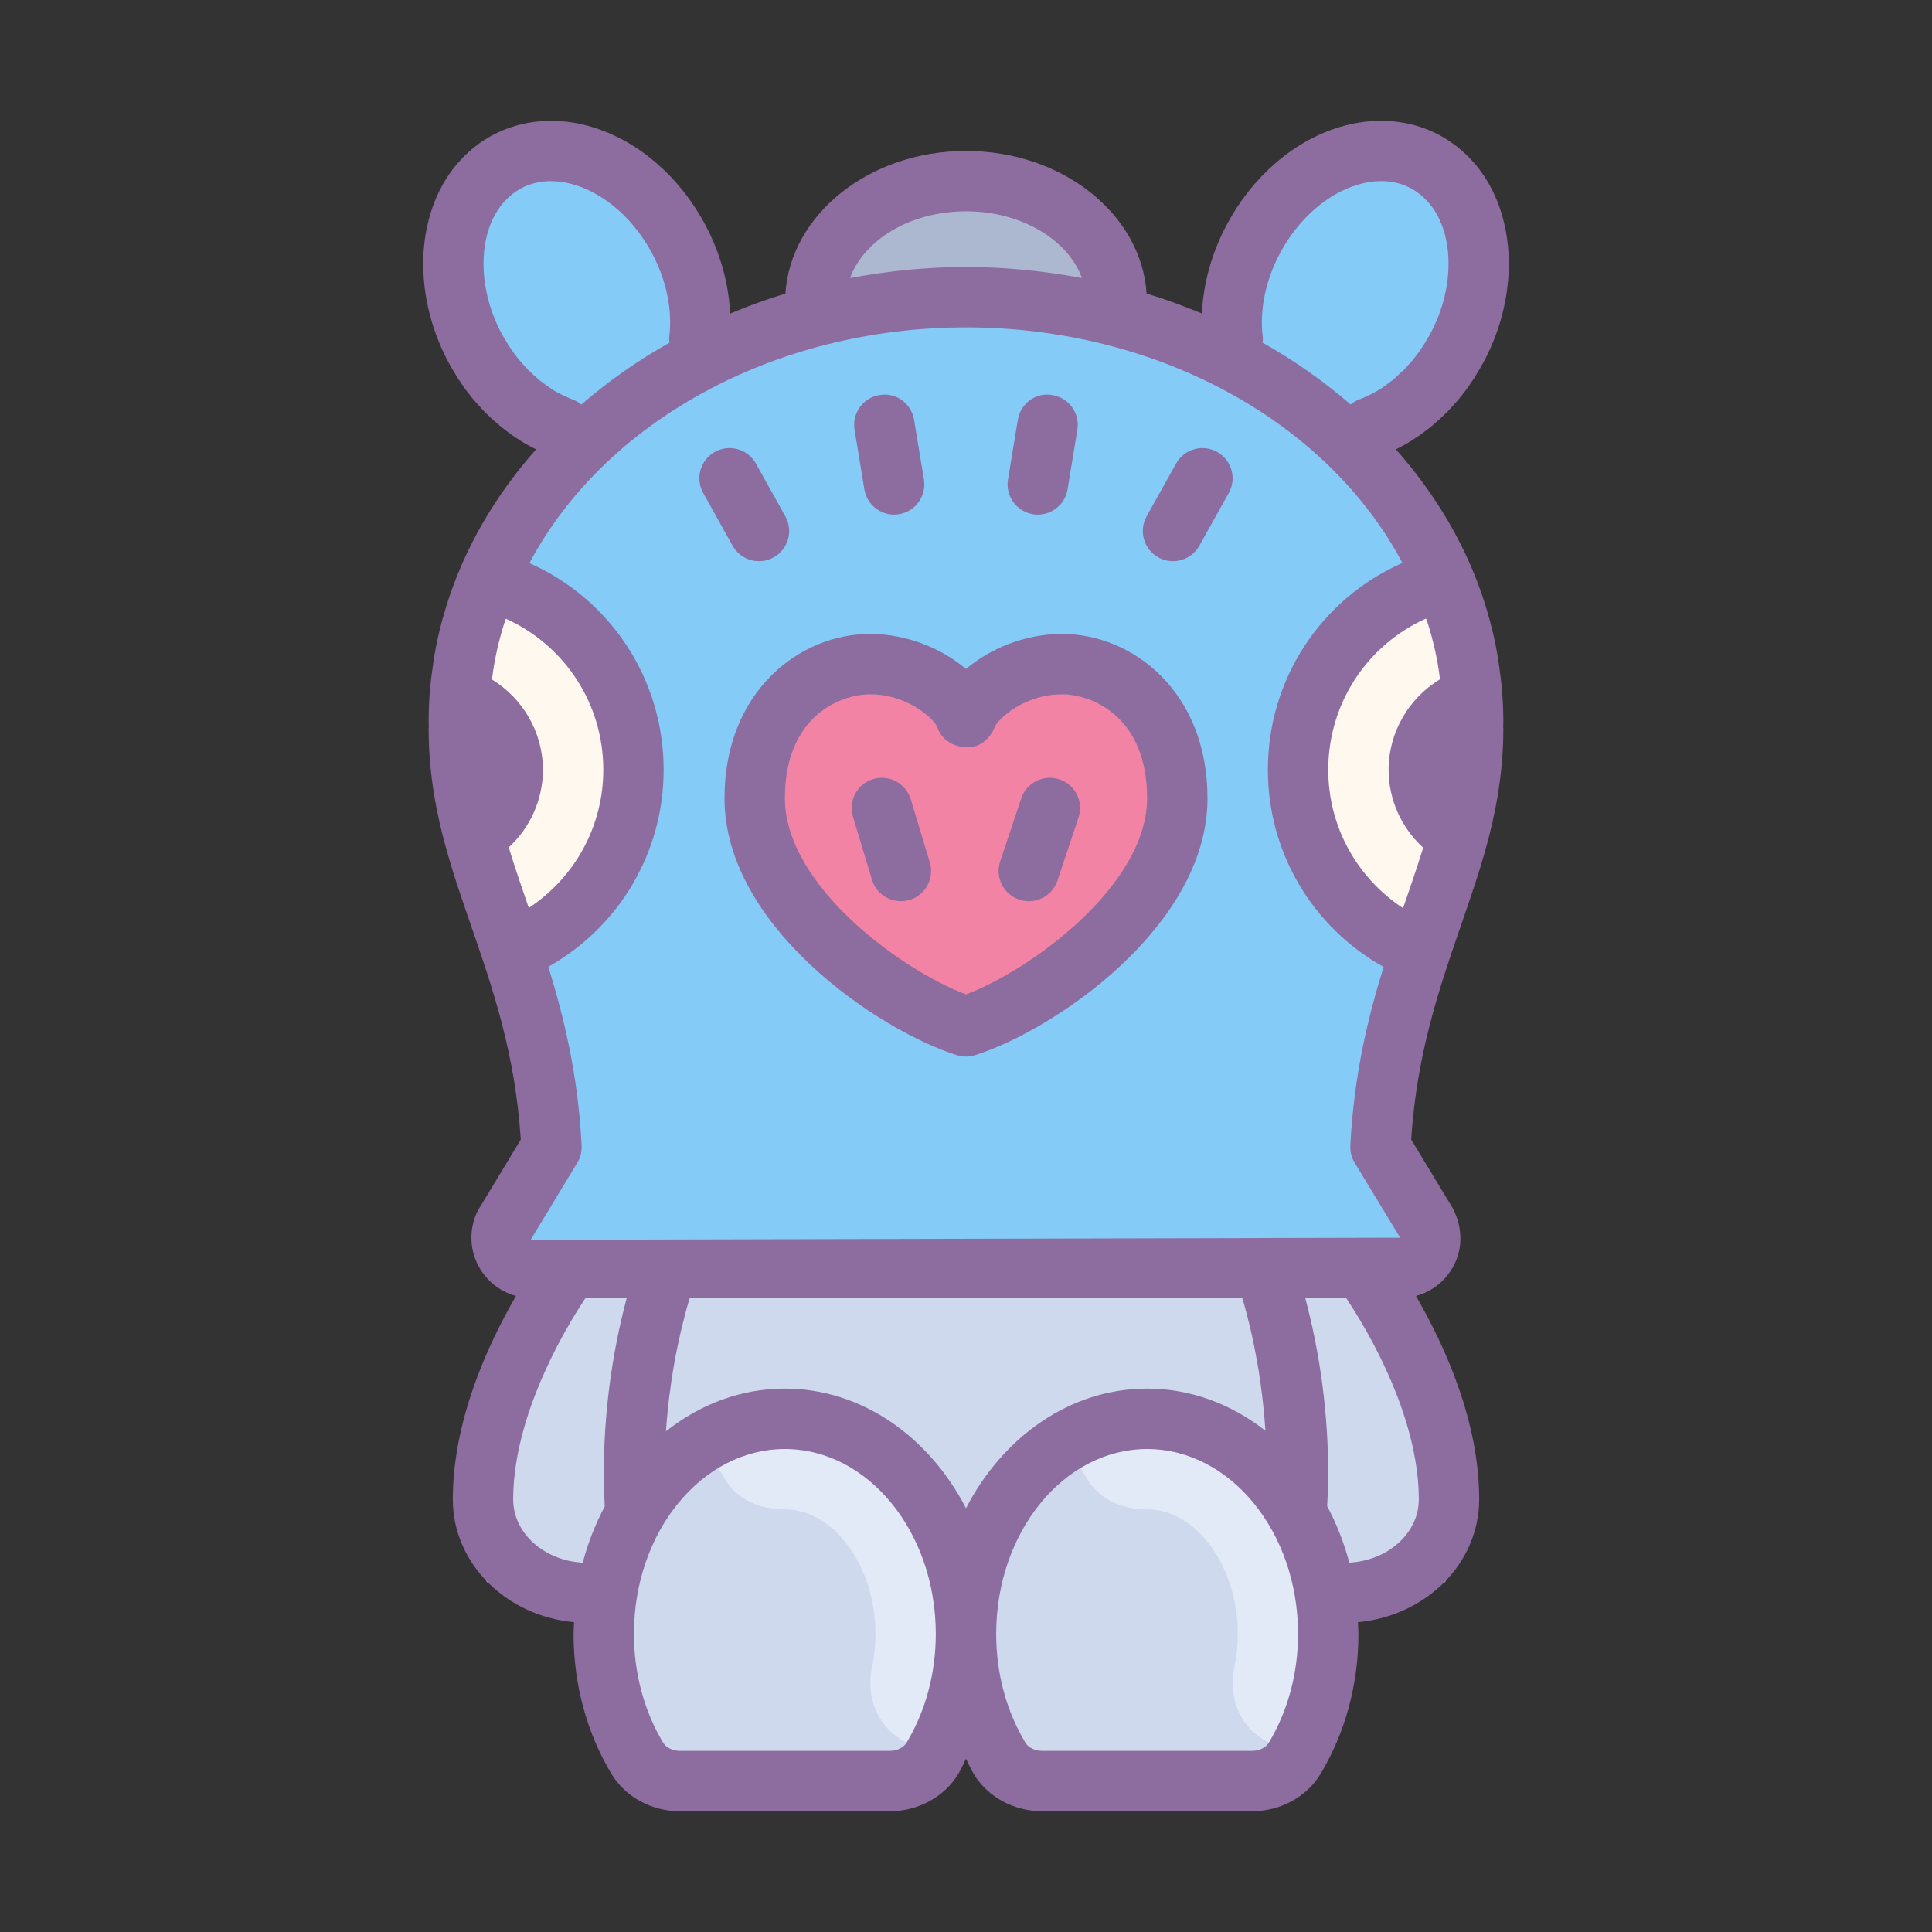 <svg xmlns="http://www.w3.org/2000/svg" viewBox="0 0 64 64"><rect x="0" y="0" width="64" height="64" fill="#333333" stroke="none"/><path fill="#ced9ed" d="M47.873,52.411c0.269-0.893,0.425-1.818,0.425-2.772c0-2.885-1.31-5.533-3.487-7.638H19.189	c-2.177,2.105-3.487,4.753-3.487,7.638c0,0.955,0.156,1.88,0.425,2.772H47.873z"/><path fill="#acb7d0" d="M27.258,11.272C27.091,10.873,27,10.445,27,10c0-2.209,2.239-4,5-4s5,1.791,5,4	c0,0.388-0.069,0.763-0.198,1.118"/><path fill="#85cbf8" d="M48.8,23.919c0-0.554-0.037-1.089-0.118-1.624v-0.006c-0.081-0.653-0.23-1.294-0.423-1.916	C46.385,14.318,39.815,9.844,32,9.844s-14.386,4.474-16.259,10.528c-0.193,0.622-0.342,1.263-0.423,1.916	c-0.081,0.535-0.118,1.076-0.118,1.63c0,0.081,0.006,0.156,0.006,0.236H15.2c0,0.852,0.093,1.649,0.243,2.42	c0.124,0.641,0.292,1.269,0.485,1.892c0.846,2.745,2.136,5.466,2.341,9.532l-1.545,2.553C16.391,41.218,16.875,42,17.618,42h28.764	c0.743,0,1.227-0.782,0.894-1.447L45.73,38c0.205-4.067,1.495-6.787,2.341-9.532c0.193-0.622,0.361-1.251,0.485-1.892	c0.149-0.772,0.243-1.568,0.243-2.42h-0.006C48.793,24.075,48.8,24,48.8,23.919z"/><path fill="#ced9ed" d="M42.888,58.246C43.587,57.084,44,55.663,44,54.125C44,50.19,41.314,47,38,47s-6,3.19-6,7.125	c0,1.538,0.413,2.958,1.112,4.121"/><path fill="#ced9ed" d="M33.111,58.246C33.394,58.718,33.944,59,34.528,59h6.943c0.584,0,1.134-0.283,1.417-0.754"/><path fill="#ced9ed" d="M29.471,59c0.584,0,1.134-0.283,1.417-0.754C31.587,57.083,32,55.662,32,54.125	C32,50.19,29.314,47,26,47s-6,3.19-6,7.125c0,1.538,0.413,2.958,1.112,4.121C21.394,58.718,21.944,59,22.529,59H29.471z"/><path fill="#85cbf8" d="M23.158,11.317c0.138-1.065-0.072-2.267-0.677-3.397c-1.275-2.405-3.824-3.555-5.691-2.563	c-0.302,0.164-0.572,0.375-0.802,0.624c-1.17,1.262-1.327,3.516-0.263,5.526c0.066,0.118,0.131,0.237,0.204,0.348	c0.046,0.079,0.092,0.158,0.151,0.237c0.079,0.125,0.164,0.243,0.256,0.355c0.099,0.131,0.204,0.25,0.315,0.368	c0.079,0.092,0.164,0.177,0.25,0.25c0.053,0.059,0.112,0.112,0.171,0.158c0.02,0.02,0.039,0.039,0.059,0.053	c0.085,0.079,0.177,0.151,0.269,0.217c0.112,0.085,0.23,0.171,0.348,0.243c0.026,0.013,0.046,0.033,0.072,0.046	c0.256,0.158,0.526,0.283,0.795,0.388c0.007,0,0.013,0.007,0.02,0.007"/><path fill="#85cbf8" d="M40.842,11.317c-0.138-1.065,0.072-2.267,0.677-3.397c1.275-2.405,3.824-3.555,5.691-2.563	c0.302,0.164,0.572,0.375,0.802,0.624c1.17,1.262,1.327,3.516,0.263,5.526c-0.066,0.118-0.131,0.237-0.204,0.348	c-0.046,0.079-0.092,0.158-0.151,0.237c-0.079,0.125-0.164,0.243-0.256,0.355c-0.099,0.131-0.204,0.25-0.315,0.368	c-0.079,0.092-0.164,0.177-0.25,0.25c-0.053,0.059-0.112,0.112-0.171,0.158c-0.02,0.02-0.039,0.039-0.059,0.053	c-0.085,0.079-0.177,0.151-0.269,0.217c-0.112,0.085-0.23,0.171-0.348,0.243c-0.026,0.013-0.046,0.033-0.072,0.046	c-0.256,0.158-0.526,0.283-0.795,0.388c-0.007,0-0.013,0.007-0.02,0.007"/><path fill="#e2e9f7" d="M30.031,57.731l-0.18-0.108c-0.817-0.49-1.164-1.451-0.966-2.383C28.961,54.881,29,54.507,29,54.125 C29,51.889,27.626,50,26,50c-0.004,0-0.008,0-0.012,0c-0.795,0.004-1.556-0.31-1.967-0.992l-0.23-0.382 C24.471,48.217,25.235,48,26,48c2.757,0,5,2.748,5,6.125C31,55.429,30.665,56.676,30.031,57.731z"/><path fill="#e2e9f7" d="M42.034,57.731l-0.18-0.108c-0.817-0.49-1.164-1.451-0.966-2.383 c0.076-0.359,0.115-0.733,0.115-1.115c0-2.236-1.374-4.125-3-4.125c-0.004,0-0.008,0-0.012,0c-0.795,0.004-1.556-0.31-1.967-0.992 l-0.23-0.382C36.474,48.217,37.238,48,38.003,48c2.757,0,5,2.748,5,6.125C43.002,55.429,42.667,56.676,42.034,57.731z"/><path fill="#f283a5" d="M35.182,22c-1.697,0-2.97,1.111-3.182,1.778C31.788,23.111,30.515,22,28.818,22	c-1.697,0-3.818,1.333-3.818,4.444c0,3.778,4.879,6.889,7,7.556c2.121-0.667,7-3.778,7-7.556C39,23.333,36.879,22,35.182,22z"/><path fill="#8d6c9f" d="M32,35c-0.101,0-0.202-0.016-0.3-0.046c-2.601-0.818-7.7-4.26-7.7-8.51	C24,22.908,26.482,21,28.818,21c1.249,0,2.4,0.497,3.182,1.162C32.782,21.497,33.934,21,35.182,21C37.518,21,40,22.908,40,26.444	c0,4.25-5.099,7.691-7.701,8.51C32.202,34.984,32.101,35,32,35z M28.818,23C27.843,23,26,23.72,26,26.444	c0,2.855,3.796,5.665,6,6.497c2.204-0.832,6-3.642,6-6.497C38,23.72,36.156,23,35.182,23c-1.262,0-2.128,0.824-2.231,1.086	c-0.155,0.395-0.546,0.725-0.974,0.662c-0.423-0.014-0.802-0.264-0.93-0.668C30.946,23.824,30.079,23,28.818,23z"/><path fill="#8d6c9f" d="M29.843,29.854c-0.429,0-0.826-0.278-0.957-0.711l-0.631-2.088c-0.16-0.528,0.139-1.086,0.667-1.246	c0.527-0.161,1.087,0.139,1.247,0.668l0.631,2.088c0.16,0.528-0.139,1.086-0.667,1.246C30.036,29.841,29.939,29.854,29.843,29.854z"/><path fill="#8d6c9f" d="M34.081,29.854c-0.105,0-0.211-0.017-0.317-0.052c-0.524-0.175-0.807-0.741-0.632-1.265l0.697-2.088	c0.176-0.523,0.74-0.807,1.266-0.632c0.524,0.175,0.807,0.741,0.632,1.265l-0.697,2.088C34.889,29.59,34.499,29.854,34.081,29.854z"/><path fill="#fff8ee" d="M47.045,31.521C44.672,30.552,43,28.221,43,25.5c0-3.071,2.129-5.644,4.992-6.324"/><path fill="#fff8ee" d="M16.939,31.521c2.373-0.969,4.045-3.299,4.045-6.021c0-3.071-2.129-5.644-4.992-6.324"/><path fill="#8d6c9f" d="M38.856,18.59c-0.165,0-0.332-0.041-0.486-0.127c-0.482-0.269-0.655-0.878-0.386-1.36l0.975-1.746 c0.269-0.483,0.878-0.655,1.36-0.386c0.482,0.269,0.655,0.878,0.386,1.36l-0.975,1.746C39.547,18.405,39.207,18.59,38.856,18.59z"/><path fill="#8d6c9f" d="M34.379,17.047c-0.054,0-0.108-0.004-0.164-0.014c-0.545-0.09-0.914-0.604-0.824-1.149l0.325-1.973 c0.09-0.544,0.597-0.924,1.149-0.823c0.545,0.09,0.914,0.604,0.824,1.149l-0.325,1.973C35.284,16.699,34.86,17.047,34.379,17.047z"/><path fill="#8d6c9f" d="M29.619,17.047c-0.481,0-0.905-0.348-0.986-0.838l-0.325-1.973c-0.09-0.545,0.279-1.06,0.824-1.148 c0.548-0.101,1.06,0.279,1.149,0.824l0.325,1.973c0.09,0.545-0.279,1.06-0.824,1.148C29.728,17.043,29.673,17.047,29.619,17.047z"/><path fill="#8d6c9f" d="M25.143,18.59c-0.351,0-0.691-0.185-0.875-0.513l-0.974-1.747c-0.269-0.482-0.096-1.092,0.387-1.36 c0.483-0.268,1.092-0.096,1.36,0.386l0.974,1.747c0.269,0.482,0.096,1.092-0.387,1.36C25.475,18.549,25.307,18.59,25.143,18.59z"/><path fill="#8d6c9f" d="M49.676,22.183c0-0.005-0.001-0.011-0.002-0.017c-0.083-0.669-0.238-1.372-0.46-2.09	c-0.595-1.923-1.626-3.67-2.973-5.191c0.152-0.074,0.287-0.147,0.398-0.216c0.021-0.011,0.113-0.069,0.134-0.081	c0.146-0.09,0.293-0.194,0.41-0.284c0.124-0.089,0.247-0.187,0.362-0.293c0.007-0.006,0.015-0.013,0.021-0.019	c0.079-0.063,0.156-0.132,0.228-0.208c0.108-0.096,0.211-0.2,0.28-0.282c0.137-0.146,0.266-0.292,0.361-0.42	c0.119-0.145,0.229-0.297,0.281-0.387c0.082-0.108,0.148-0.217,0.193-0.295c0.085-0.131,0.162-0.27,0.249-0.426	c1.236-2.334,1.066-5.078-0.413-6.674c-0.307-0.332-0.664-0.608-1.066-0.827c-0.981-0.522-2.158-0.612-3.314-0.261	c-1.527,0.469-2.886,1.648-3.728,3.234c-0.498,0.932-0.776,1.946-0.824,2.939c-0.594-0.246-1.202-0.471-1.83-0.661	C37.811,7.097,35.198,5,32,5c-3.197,0-5.811,2.097-5.983,4.726c-0.628,0.19-1.235,0.414-1.83,0.661	c-0.047-0.993-0.326-2.007-0.822-2.936c-0.843-1.589-2.202-2.769-3.729-3.236c-1.157-0.356-2.334-0.263-3.323,0.264	c-0.396,0.215-0.753,0.492-1.058,0.823c-1.479,1.596-1.649,4.34-0.406,6.688c0.077,0.141,0.156,0.28,0.215,0.369	c0.066,0.114,0.135,0.228,0.169,0.267c0.101,0.16,0.21,0.313,0.304,0.425c0.121,0.161,0.25,0.307,0.353,0.414	c0.099,0.117,0.206,0.225,0.313,0.32c0.073,0.076,0.151,0.146,0.229,0.209c0.007,0.006,0.014,0.012,0.021,0.018	c0.115,0.106,0.238,0.204,0.34,0.277c0.118,0.09,0.242,0.18,0.405,0.28v0.001c0.021,0.015,0.078,0.052,0.099,0.065	c0.145,0.089,0.298,0.172,0.461,0.251c-1.347,1.521-2.378,3.269-2.973,5.192c-0.223,0.718-0.378,1.421-0.457,2.063	c-0.087,0.575-0.129,1.157-0.129,1.779l0.004,0.146c-0.002,0.03-0.004,0.06-0.004,0.09c0,0.851,0.085,1.704,0.261,2.611	c0.121,0.625,0.289,1.277,0.511,1.996c0.194,0.63,0.412,1.26,0.634,1.903c0.718,2.08,1.46,4.228,1.647,7.082l-1.424,2.357	c-0.312,0.625-0.279,1.353,0.087,1.946c0.273,0.441,0.694,0.748,1.178,0.878C16.108,44.636,15,47.112,15,49.667	c0,2.129,1.768,3.864,4.017,4.07C19.012,53.866,19,53.994,19,54.125c0,1.666,0.434,3.27,1.254,4.636	C20.713,59.525,21.584,60,22.529,60h6.942c0.943,0,1.815-0.475,2.275-1.239c0.096-0.16,0.169-0.334,0.254-0.5	c0.085,0.166,0.158,0.34,0.254,0.5l0,0C32.713,59.526,33.584,60,34.528,60h6.943c0.945,0,1.816-0.475,2.275-1.24l0,0	C44.566,57.395,45,55.792,45,54.125c0-0.131-0.012-0.259-0.017-0.388C47.231,53.531,49,51.796,49,49.667	c0-2.554-1.108-5.03-2.095-6.737c0.485-0.13,0.906-0.437,1.179-0.878c0.367-0.594,0.399-1.321,0.048-2.017l-1.385-2.287	c0.187-2.855,0.929-5.004,1.647-7.084c0.222-0.644,0.439-1.271,0.633-1.9c0.223-0.72,0.391-1.372,0.512-1.997	c0.175-0.907,0.261-1.761,0.261-2.611c0-0.029-0.001-0.059-0.004-0.087l0.004-0.149C49.8,23.317,49.759,22.749,49.676,22.183z M42.402,8.388c0.587-1.107,1.54-1.953,2.548-2.262c0.457-0.141,1.137-0.233,1.783,0.109c0.203,0.11,0.386,0.253,0.545,0.425	c0.896,0.967,0.943,2.809,0.121,4.362c-0.054,0.099-0.108,0.196-0.196,0.335c-0.025,0.044-0.049,0.088-0.13,0.202	c-0.056,0.089-0.117,0.173-0.208,0.286c-0.076,0.101-0.157,0.19-0.28,0.322c-0.042,0.049-0.087,0.095-0.132,0.133	c-0.037,0.031-0.107,0.096-0.139,0.132c-0.021,0.017-0.047,0.04-0.07,0.061c-0.019,0.016-0.037,0.031-0.055,0.048	c-0.055,0.051-0.115,0.097-0.195,0.155c-0.085,0.064-0.175,0.13-0.204,0.15c-0.021,0.011-0.114,0.069-0.135,0.082	c-0.171,0.105-0.368,0.202-0.6,0.295c-0.117,0.038-0.22,0.101-0.314,0.177c-0.886-0.768-1.862-1.458-2.919-2.05	c0.002-0.055,0.019-0.107,0.011-0.163C41.716,10.287,41.918,9.293,42.402,8.388z M32,7c1.839,0,3.377,0.941,3.842,2.211	C34.598,8.979,33.314,8.845,32,8.845c-1.314,0-2.598,0.134-3.841,0.366C28.623,7.941,30.161,7,32,7z M17.758,12.495	c-0.032-0.03-0.078-0.069-0.104-0.09c-0.033-0.037-0.068-0.072-0.106-0.104c-0.046-0.039-0.092-0.085-0.167-0.172	c-0.086-0.092-0.168-0.183-0.269-0.314c-0.066-0.081-0.127-0.165-0.235-0.329c-0.033-0.043-0.057-0.088-0.108-0.175	c-0.059-0.091-0.112-0.188-0.159-0.271c-0.831-1.57-0.784-3.412,0.114-4.38c0.157-0.171,0.34-0.313,0.536-0.42	c0.654-0.348,1.333-0.253,1.791-0.113c1.008,0.309,1.96,1.154,2.549,2.265c0.482,0.902,0.684,1.896,0.567,2.798	c-0.007,0.056,0.009,0.107,0.011,0.162c-1.057,0.592-2.033,1.281-2.919,2.05c-0.094-0.076-0.198-0.14-0.316-0.177	c-0.204-0.082-0.383-0.168-0.582-0.282c-0.025-0.018-0.071-0.048-0.089-0.06c-0.09-0.055-0.179-0.119-0.286-0.2	c-0.06-0.043-0.119-0.089-0.174-0.14C17.794,12.524,17.776,12.51,17.758,12.495z M32,10.845c6.346,0,11.973,3.121,14.458,7.803	C43.78,19.828,42,22.477,42,25.5c0,2.748,1.482,5.215,3.834,6.531c-0.524,1.69-0.985,3.597-1.102,5.918	c-0.01,0.2,0.04,0.397,0.143,0.568L46.382,41l-28.803,0.07l1.545-2.553c0.104-0.171,0.153-0.368,0.143-0.568	c-0.117-2.324-0.579-4.233-1.104-5.924c2.344-1.318,3.821-3.782,3.821-6.525c0-3.018-1.775-5.663-4.446-6.846	C20.022,13.969,25.651,10.845,32,10.845z M16.883,28.172c-0.011-0.036-0.018-0.067-0.029-0.102c0.709-0.655,1.131-1.581,1.131-2.57	c0-1.243-0.667-2.366-1.686-2.989c0.005-0.033,0.006-0.065,0.011-0.099c0.069-0.552,0.199-1.139,0.387-1.744	c0.018-0.058,0.043-0.113,0.062-0.171c1.939,0.876,3.226,2.803,3.226,5.003c0,1.876-0.946,3.57-2.467,4.576	c-0.007-0.021-0.014-0.042-0.022-0.063C17.281,29.391,17.071,28.782,16.883,28.172z M20,48.889c0,0.344,0.016,0.678,0.033,1.011	c-0.306,0.579-0.555,1.202-0.729,1.865C18.022,51.697,17,50.787,17,49.667c0-2.254,1.152-4.784,2.394-6.667h1.367	C20.257,44.887,20,46.86,20,48.889z M30.031,57.73C29.935,57.892,29.709,58,29.471,58h-6.942c-0.239,0-0.464-0.108-0.56-0.269	C21.335,56.676,21,55.429,21,54.125C21,50.748,23.243,48,26,48s5,2.748,5,6.125C31,55.429,30.665,56.676,30.031,57.73z M32,49.962	C30.775,47.593,28.548,46,26,46c-1.46,0-2.816,0.523-3.939,1.414c0.103-1.519,0.367-2.995,0.784-4.414h18.309	c0.412,1.413,0.665,2.884,0.766,4.397C40.8,46.516,39.451,46,38,46C35.452,46,33.224,47.593,32,49.962z M42.03,57.732	C41.935,57.893,41.709,58,41.471,58h-6.943c-0.238,0-0.463-0.107-0.559-0.268l0-0.001C33.334,56.676,33,55.429,33,54.125	C33,50.748,35.243,48,38,48c2.757,0,5,2.748,5,6.125C43,55.429,42.665,56.676,42.03,57.732L42.03,57.732z M47,49.667	c0,1.12-1.021,2.03-2.303,2.097c-0.174-0.665-0.425-1.29-0.733-1.872C43.981,49.56,44,49.228,44,48.889	c0-2.029-0.258-4.002-0.762-5.889h1.356C45.84,44.883,47,47.407,47,49.667z M47.143,28.08c-0.01,0.032-0.016,0.061-0.027,0.093	c-0.188,0.608-0.398,1.216-0.613,1.838c-0.008,0.024-0.017,0.049-0.025,0.073C44.951,29.08,44,27.381,44,25.5	c0-2.205,1.293-4.137,3.239-5.01c0.02,0.06,0.046,0.117,0.065,0.178c0.184,0.595,0.313,1.171,0.382,1.714	c0.001,0.021,0.004,0.041,0.007,0.062c0.003,0.02,0.002,0.041,0.004,0.061C46.672,23.126,46,24.253,46,25.5	C46,26.495,46.426,27.424,47.143,28.08z"/></svg>